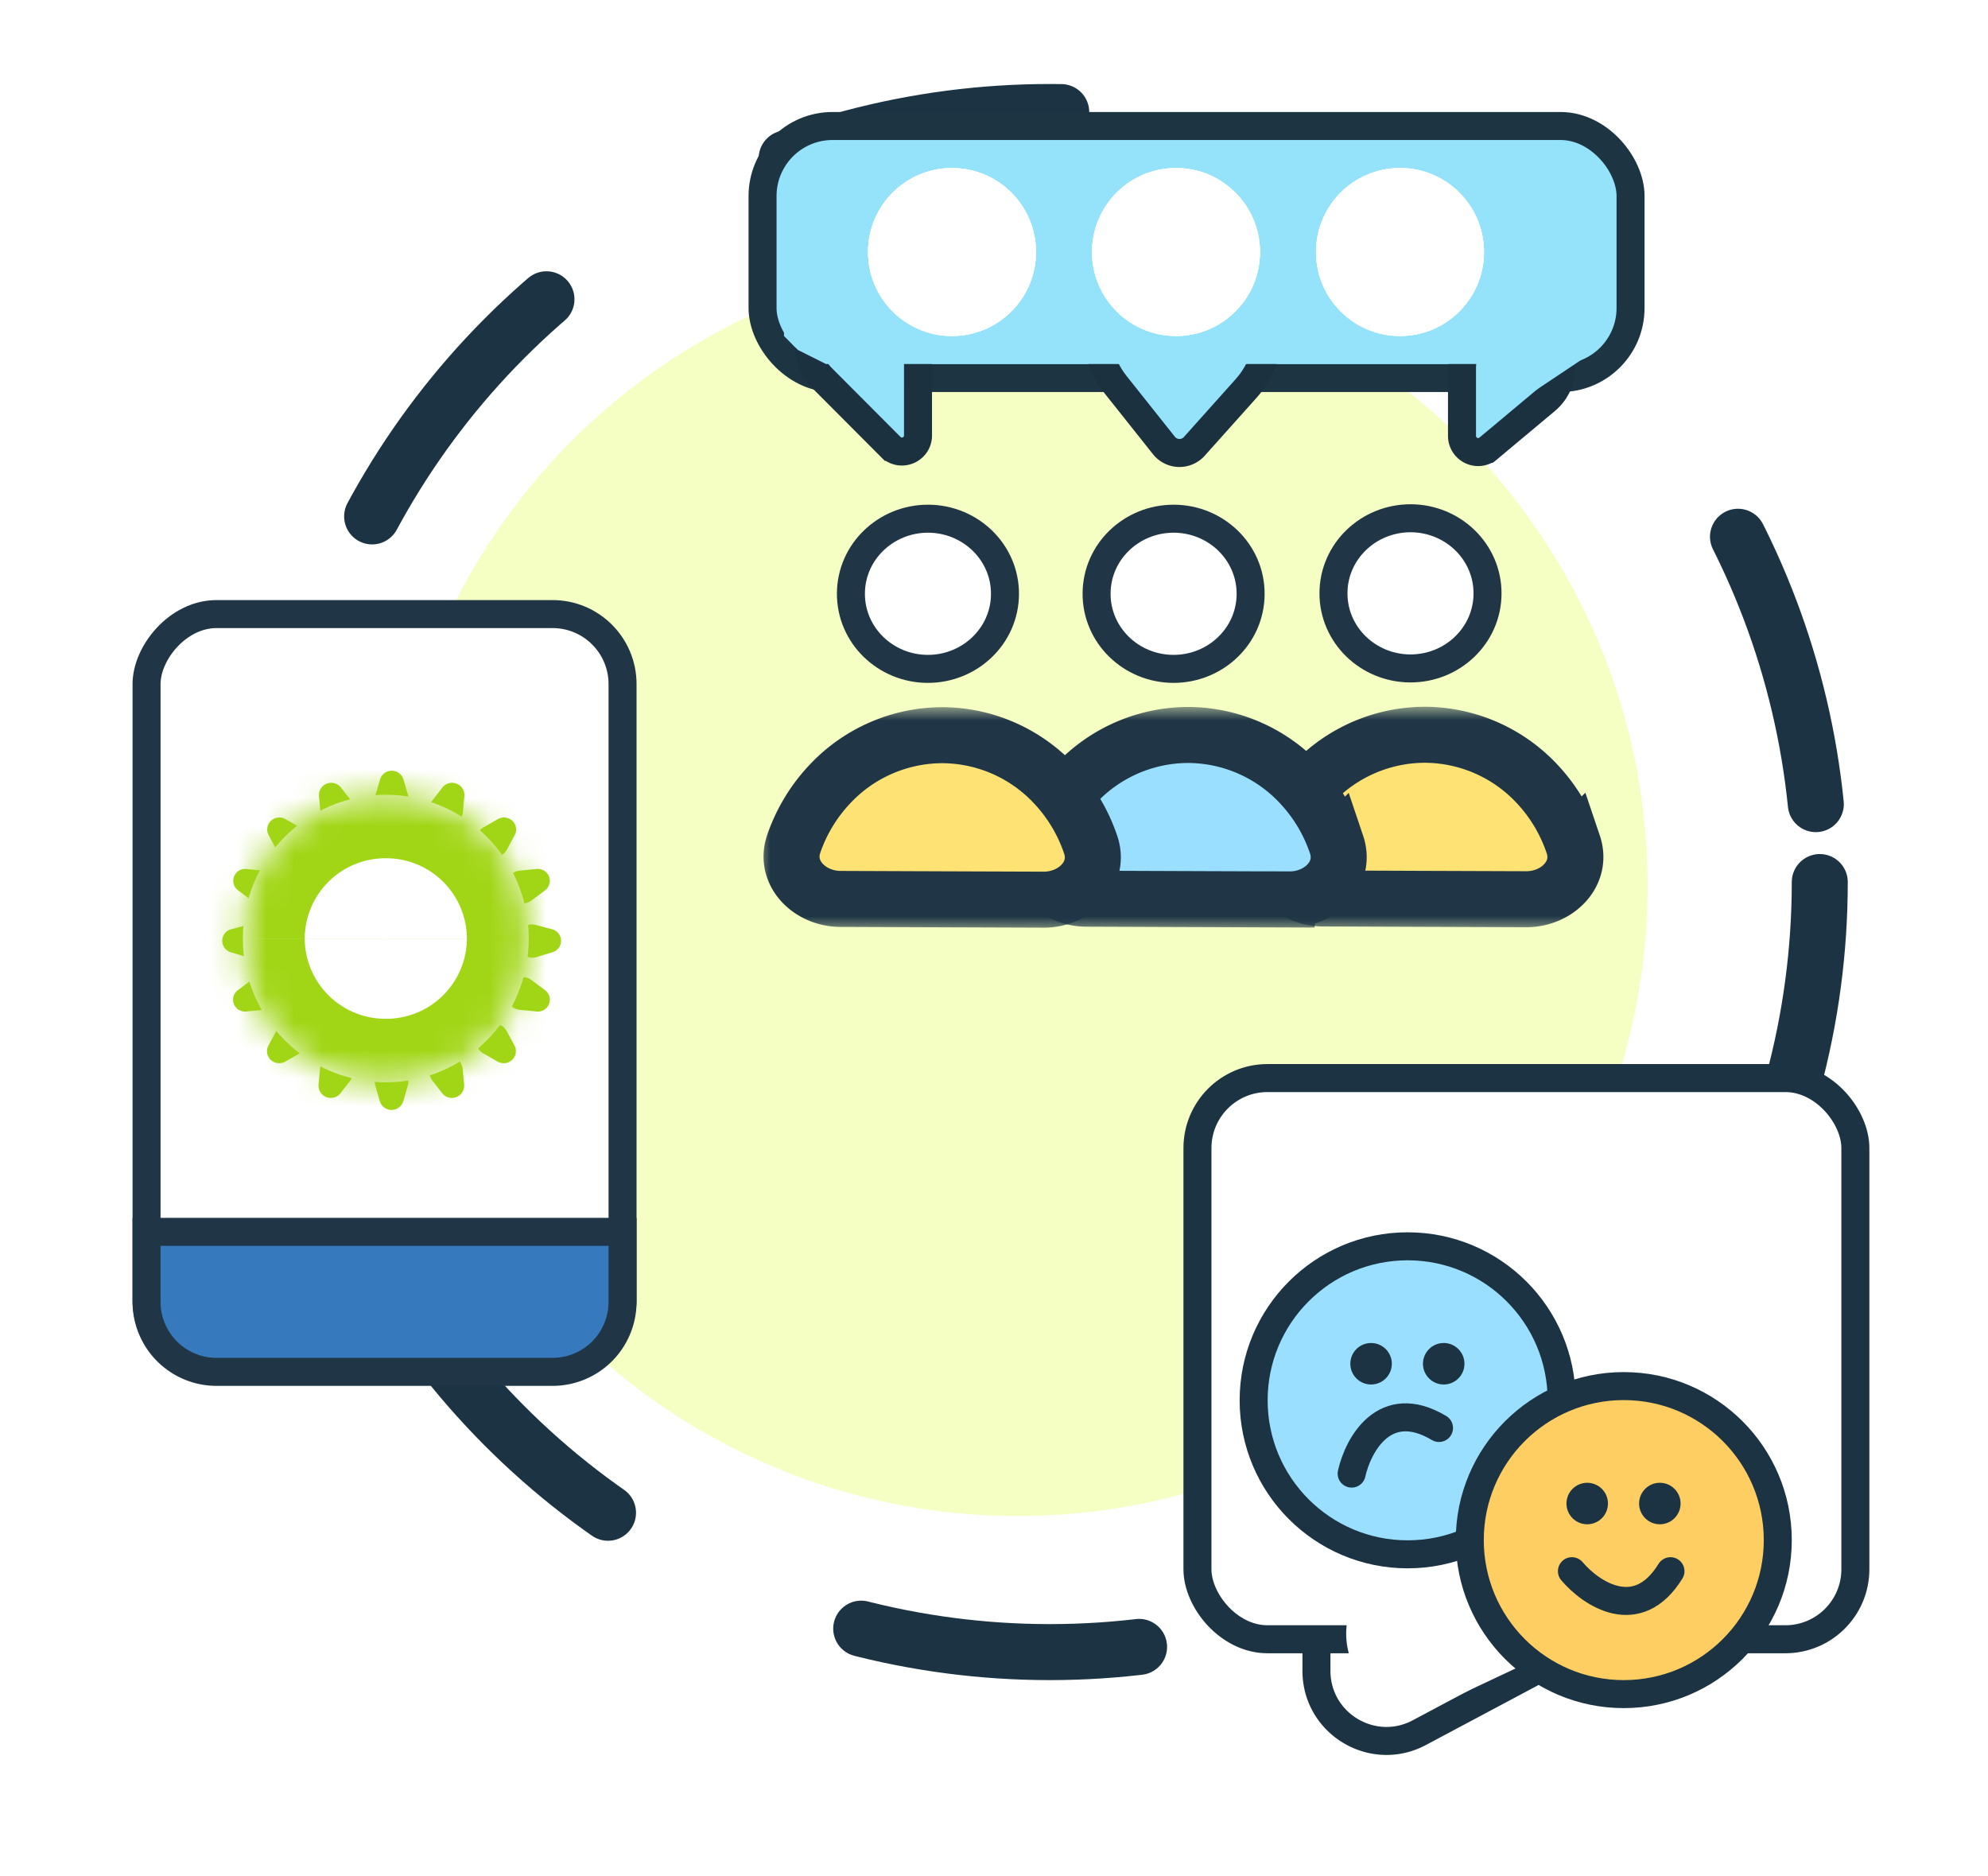 <svg width="71" height="67" fill="none" xmlns="http://www.w3.org/2000/svg"><circle cx="37.492" cy="31.5" r="27.5" stroke="#1C3343" stroke-width="2" stroke-linecap="round" stroke-linejoin="round" stroke-dasharray="10 10"/><circle cx="36.344" cy="31.641" r="22.5" fill="#F5FFC3"/><g filter="url(#a)"><rect x=".5" y="-.5" width="17" height="27" rx="2.5" transform="matrix(-1 0 0 1 22.734 18.43)" fill="#fff" stroke="#203646"/><path d="M21.734 39.992h.5v2.5a2.5 2.5 0 0 1-2.5 2.5h-12a2.5 2.5 0 0 1-2.5-2.5v-2.5h16.5z" fill="#367ABD" stroke="#203646"/><path d="M16.584 24.433a.437.437 0 0 0-.276-.447.442.442 0 0 0-.51.14l-.349.45a.497.497 0 0 0 .211.77l.189.073a.503.503 0 0 0 .683-.42l.052-.566zM18.383 25.823a.425.425 0 0 0-.084-.51.44.44 0 0 0-.52-.06l-.514.295a.492.492 0 0 0-.095.787l.14.133a.508.508 0 0 0 .795-.127l.278-.518zM19.468 27.793a.422.422 0 0 0 .14-.492.427.427 0 0 0-.439-.268l-.612.06a.498.498 0 0 0-.415.678l.068.171a.502.502 0 0 0 .767.22l.491-.369zM19.718 29.185a.427.427 0 0 1 .015.822l-.58.173a.5.5 0 0 1-.644-.47l-.004-.187a.5.5 0 0 1 .627-.493l.586.155zM13.572 23.838a.437.437 0 0 1 .838 0l.162.554a.5.5 0 0 1-.48.64h-.2a.5.5 0 0 1-.48-.64l.16-.554zM11.392 24.433a.437.437 0 0 1 .277-.447.442.442 0 0 1 .509.14l.35.45c.204.263.099.648-.212.77l-.188.073a.502.502 0 0 1-.683-.42l-.053-.566zM9.594 25.823a.424.424 0 0 1 .083-.51.44.44 0 0 1 .52-.06l.514.295c.29.166.337.558.096.787l-.141.133a.508.508 0 0 1-.794-.127l-.278-.518zM8.5 27.793a.422.422 0 0 1-.14-.492.427.427 0 0 1 .44-.268l.611.06c.33.032.537.37.416.678l-.068.171a.502.502 0 0 1-.768.22l-.49-.369zM8.258 29.185a.426.426 0 0 0-.015.822l.581.173a.5.5 0 0 0 .644-.47l.003-.187a.5.5 0 0 0-.626-.493l-.587.155zM16.576 34.73a.437.437 0 0 1-.276.448.442.442 0 0 1-.51-.14l-.349-.45a.498.498 0 0 1 .211-.77l.189-.073a.503.503 0 0 1 .683.42l.052.566zM18.375 33.34c.09.17.056.378-.084.51a.44.44 0 0 1-.52.061l-.514-.294a.492.492 0 0 1-.095-.788l.141-.133a.508.508 0 0 1 .794.127l.278.517zM19.468 31.363c.152.114.21.315.14.492a.426.426 0 0 1-.439.268l-.612-.06a.497.497 0 0 1-.415-.677l.068-.172a.502.502 0 0 1 .767-.219l.491.368zM13.565 35.326a.437.437 0 0 0 .838 0l.16-.554a.5.5 0 0 0-.48-.64h-.199a.5.5 0 0 0-.48.64l.16.554zM11.377 34.73a.437.437 0 0 0 .276.448c.182.071.39.014.51-.14l.349-.45a.498.498 0 0 0-.211-.77l-.189-.073a.503.503 0 0 0-.683.42l-.052.566zM9.586 33.34a.425.425 0 0 0 .084.51.44.44 0 0 0 .52.061l.514-.294a.492.492 0 0 0 .095-.788l-.141-.133a.508.508 0 0 0-.794.127l-.278.517zM8.493 31.363a.422.422 0 0 0-.14.492c.07.177.25.287.439.268l.612-.06a.498.498 0 0 0 .415-.677l-.068-.172a.502.502 0 0 0-.768-.219l-.49.368z" fill="#A1D616"/><mask id="b" fill="#fff"><ellipse cx="5.104" cy="5.134" rx="5.104" ry="5.134" transform="matrix(-1 0 0 1 18.883 24.383)"/></mask><ellipse cx="5.104" cy="5.134" rx="5.104" ry="5.134" transform="matrix(-1 0 0 1 18.883 24.383)" fill="#fff"/><path d="M16.675 29.517a2.881 2.881 0 0 0-2.896-2.867v16C6.498 42.65.675 36.726.675 29.517h16zm-2.896-2.867a2.881 2.881 0 0 0-2.896 2.867h16c0 7.21-5.824 13.133-13.104 13.133v-16zm-2.896 2.867a2.881 2.881 0 0 0 2.896 2.866v-16c7.28 0 13.104 5.924 13.104 13.134h-16zm2.896 2.866a2.881 2.881 0 0 0 2.896-2.867h-16c0-7.21 5.823-13.133 13.104-13.133v16z" fill="#A1D616" mask="url(#b)"/></g><g filter="url(#c)"><path d="M59.27 51.719h-9.754a2.5 2.5 0 0 0-2.5 2.5v1.45c0 1.887 2.01 3.094 3.675 2.207l8.928-4.756a.744.744 0 0 0-.35-1.401z" fill="#fff" stroke="#1C3343"/><rect x="42.766" y="34.5" width="23.497" height="20.041" rx="2.5" fill="#fff" stroke="#1C3343"/><path d="M48.078 54.34a2.598 2.598 0 0 1 2.598-2.598h10.536a.236.236 0 0 1 .101.45l-9.528 4.497c-1.723.814-3.707-.443-3.707-2.349z" fill="#fff"/><g filter="url(#d)"><circle cx="50.273" cy="42.008" r="5.5" fill="#9ADFFF" stroke="#1C3343"/><path d="M48.273 44.625c.23-1.026 1.177-2.787 3.12-1.629" stroke="#1C3343" stroke-linecap="round"/><circle cx="48.967" cy="40.702" r=".741" fill="#1C3343"/><circle cx="51.561" cy="40.702" r=".741" fill="#1C3343"/></g><g filter="url(#e)"><circle cx="57.992" cy="47" r="5.5" fill="#FFCE62" stroke="#1C3343"/><path d="M56.14 48.11c.68.802 2.334 1.925 3.52 0" stroke="#1C3343" stroke-linecap="round"/><circle cx="56.686" cy="45.694" r=".741" fill="#1C3343"/><circle cx="59.28" cy="45.694" r=".741" fill="#1C3343"/></g></g><g filter="url(#f)"><mask id="g" maskUnits="userSpaceOnUse" x="44.246" y="21.215" width="14.031" height="8.051" fill="#000"><path fill="#fff" d="M44.246 21.215h14.031v8.051H44.246z"/><path d="M54.506 28.113c1.104.004 2.035-.912 1.682-1.958a5.898 5.898 0 0 0-1.314-2.185 5.515 5.515 0 0 0-3.973-1.73 5.518 5.518 0 0 0-3.986 1.701 5.899 5.899 0 0 0-1.331 2.175c-.361 1.044.562 1.967 1.667 1.97l3.627.014 3.628.013z"/></mask><path d="M54.506 28.113c1.104.004 2.035-.912 1.682-1.958a5.898 5.898 0 0 0-1.314-2.185 5.515 5.515 0 0 0-3.973-1.73 5.518 5.518 0 0 0-3.986 1.701 5.899 5.899 0 0 0-1.331 2.175c-.361 1.044.562 1.967 1.667 1.97l3.627.014 3.628.013z" fill="#FEE274"/><path d="M54.506 28.113c1.104.004 2.035-.912 1.682-1.958a5.898 5.898 0 0 0-1.314-2.185 5.515 5.515 0 0 0-3.973-1.73 5.518 5.518 0 0 0-3.986 1.701 5.899 5.899 0 0 0-1.331 2.175c-.361 1.044.562 1.967 1.667 1.97l3.627.014 3.628.013z" stroke="#203646" stroke-width="2" mask="url(#g)"/><path d="M50.365 19.871c1.505.006 2.756-1.176 2.761-2.671.006-1.496-1.236-2.686-2.74-2.692-1.505-.005-2.756 1.176-2.762 2.672-.005 1.495 1.237 2.686 2.741 2.691z" fill="#fff" stroke="#203646"/><mask id="h" maskUnits="userSpaceOnUse" x="35.793" y="21.223" width="14.031" height="8.051" fill="#000"><path fill="#fff" d="M35.793 21.223h14.031v8.051H35.793z"/><path d="M46.053 28.12c1.104.005 2.035-.91 1.682-1.957a5.898 5.898 0 0 0-1.315-2.185 5.516 5.516 0 0 0-3.972-1.731 5.518 5.518 0 0 0-3.986 1.702 5.899 5.899 0 0 0-1.331 2.175c-.361 1.044.562 1.967 1.667 1.97l3.627.014 3.628.013z"/></mask><path d="M46.053 28.12c1.104.005 2.035-.91 1.682-1.957a5.898 5.898 0 0 0-1.315-2.185 5.516 5.516 0 0 0-3.972-1.731 5.518 5.518 0 0 0-3.986 1.702 5.899 5.899 0 0 0-1.331 2.175c-.361 1.044.562 1.967 1.667 1.97l3.627.014 3.628.013z" fill="#9ADFFF"/><path d="M46.053 28.12c1.104.005 2.035-.91 1.682-1.957a5.898 5.898 0 0 0-1.315-2.185 5.516 5.516 0 0 0-3.972-1.731 5.518 5.518 0 0 0-3.986 1.702 5.899 5.899 0 0 0-1.331 2.175c-.361 1.044.562 1.967 1.667 1.97l3.627.014 3.628.013z" stroke="#203646" stroke-width="2" mask="url(#h)"/><path d="M41.904 19.887c1.505.005 2.756-1.176 2.761-2.672.006-1.495-1.236-2.686-2.74-2.691-1.505-.006-2.756 1.176-2.761 2.671-.006 1.496 1.236 2.687 2.74 2.692z" fill="#fff" stroke="#203646"/><mask id="i" maskUnits="userSpaceOnUse" x="27.012" y="21.231" width="14.031" height="8.051" fill="#000"><path fill="#fff" d="M27.012 21.231h14.031v8.051H27.012z"/><path d="M37.272 28.129c1.104.004 2.035-.912 1.682-1.959a5.894 5.894 0 0 0-1.315-2.184 5.515 5.515 0 0 0-3.972-1.731 5.518 5.518 0 0 0-3.986 1.702 5.9 5.9 0 0 0-1.332 2.175c-.36 1.044.563 1.966 1.667 1.97l3.628.014 3.628.013z"/></mask><path d="M37.272 28.129c1.104.004 2.035-.912 1.682-1.959a5.894 5.894 0 0 0-1.315-2.184 5.515 5.515 0 0 0-3.972-1.731 5.518 5.518 0 0 0-3.986 1.702 5.9 5.9 0 0 0-1.332 2.175c-.36 1.044.563 1.966 1.667 1.97l3.628.014 3.628.013z" fill="#FEE274"/><path d="M37.272 28.129c1.104.004 2.035-.912 1.682-1.959a5.894 5.894 0 0 0-1.315-2.184 5.515 5.515 0 0 0-3.972-1.731 5.518 5.518 0 0 0-3.986 1.702 5.9 5.9 0 0 0-1.332 2.175c-.36 1.044.563 1.966 1.667 1.97l3.628.014 3.628.013z" stroke="#203646" stroke-width="2" mask="url(#i)"/><path d="M33.13 19.887c1.505.005 2.756-1.176 2.762-2.672.006-1.495-1.236-2.686-2.74-2.691-1.505-.006-2.756 1.176-2.762 2.671-.006 1.496 1.236 2.687 2.74 2.692z" fill="#fff" stroke="#203646"/><rect x="27.234" y=".5" width="31" height="9" rx="2.5" fill="#95E2FB" stroke="#1D3443"/><path d="m42.645 11.95-.009.01-.01.01a.71.71 0 0 1-1.056-.06l-1.718-2.161C38.27 7.758 39.687 4.82 42.23 4.82c2.626 0 4.015 3.107 2.264 5.064l-1.849 2.066zM53.157 12.012l-.01.009-.01.008a.577.577 0 0 1-.923-.462V9.148a1.5 1.5 0 0 1 1.5-1.5h.53c1.402 0 2.038 1.752.962 2.651l-2.049 1.713zM31.81 11.959l.01.01.01.009c.369.331.956.069.956-.427V8.43a1.5 1.5 0 0 0-1.5-1.5h-.877c-1.335 0-2.005 1.613-1.062 2.559l2.462 2.47z" fill="#95E2FB" stroke="#1B3140"/><path d="M57 4H28v4l.5.5 1 .5h25.356v.932L57 8.5V4z" fill="#95E2FB"/><circle cx="34" cy="5" r="3" fill="#fff"/><circle cx="34" cy="5" r="3" fill="#fff"/><circle cx="34" cy="5" r="3" fill="#fff"/><circle cx="42" cy="5" r="3" fill="#fff"/><circle cx="42" cy="5" r="3" fill="#fff"/><circle cx="42" cy="5" r="3" fill="#fff"/><circle cx="50" cy="5" r="3" fill="#fff"/><circle cx="50" cy="5" r="3" fill="#fff"/><circle cx="50" cy="5" r="3" fill="#fff"/></g><defs><filter id="a" x=".734" y="17.43" width="26" height="36.063" filterUnits="userSpaceOnUse" color-interpolation-filters="sRGB"><feFlood flood-opacity="0" result="BackgroundImageFix"/><feColorMatrix in="SourceAlpha" values="0 0 0 0 0 0 0 0 0 0 0 0 0 0 0 0 0 0 127 0" result="hardAlpha"/><feOffset dy="4"/><feGaussianBlur stdDeviation="2"/><feComposite in2="hardAlpha" operator="out"/><feColorMatrix values="0 0 0 0 0 0 0 0 0 0 0 0 0 0 0 0 0 0 0.25 0"/><feBlend in2="BackgroundImageFix" result="effect1_dropShadow_691_431"/><feBlend in="SourceGraphic" in2="effect1_dropShadow_691_431" result="shape"/></filter><filter id="c" x="38.266" y="34" width="32.5" height="32.672" filterUnits="userSpaceOnUse" color-interpolation-filters="sRGB"><feFlood flood-opacity="0" result="BackgroundImageFix"/><feColorMatrix in="SourceAlpha" values="0 0 0 0 0 0 0 0 0 0 0 0 0 0 0 0 0 0 127 0" result="hardAlpha"/><feOffset dy="4"/><feGaussianBlur stdDeviation="2"/><feComposite in2="hardAlpha" operator="out"/><feColorMatrix values="0 0 0 0 0 0 0 0 0 0 0 0 0 0 0 0 0 0 0.25 0"/><feBlend in2="BackgroundImageFix" result="effect1_dropShadow_691_431"/><feBlend in="SourceGraphic" in2="effect1_dropShadow_691_431" result="shape"/></filter><filter id="d" x="40.273" y="36.008" width="20" height="20" filterUnits="userSpaceOnUse" color-interpolation-filters="sRGB"><feFlood flood-opacity="0" result="BackgroundImageFix"/><feColorMatrix in="SourceAlpha" values="0 0 0 0 0 0 0 0 0 0 0 0 0 0 0 0 0 0 127 0" result="hardAlpha"/><feOffset dy="4"/><feGaussianBlur stdDeviation="2"/><feComposite in2="hardAlpha" operator="out"/><feColorMatrix values="0 0 0 0 0 0 0 0 0 0 0 0 0 0 0 0 0 0 0.25 0"/><feBlend in2="BackgroundImageFix" result="effect1_dropShadow_691_431"/><feBlend in="SourceGraphic" in2="effect1_dropShadow_691_431" result="shape"/></filter><filter id="e" x="47.992" y="41" width="20" height="20" filterUnits="userSpaceOnUse" color-interpolation-filters="sRGB"><feFlood flood-opacity="0" result="BackgroundImageFix"/><feColorMatrix in="SourceAlpha" values="0 0 0 0 0 0 0 0 0 0 0 0 0 0 0 0 0 0 127 0" result="hardAlpha"/><feOffset dy="4"/><feGaussianBlur stdDeviation="2"/><feComposite in2="hardAlpha" operator="out"/><feColorMatrix values="0 0 0 0 0 0 0 0 0 0 0 0 0 0 0 0 0 0 0.25 0"/><feBlend in2="BackgroundImageFix" result="effect1_dropShadow_691_431"/><feBlend in="SourceGraphic" in2="effect1_dropShadow_691_431" result="shape"/></filter><filter id="f" x="22.734" y="0" width="40" height="37.125" filterUnits="userSpaceOnUse" color-interpolation-filters="sRGB"><feFlood flood-opacity="0" result="BackgroundImageFix"/><feColorMatrix in="SourceAlpha" values="0 0 0 0 0 0 0 0 0 0 0 0 0 0 0 0 0 0 127 0" result="hardAlpha"/><feOffset dy="4"/><feGaussianBlur stdDeviation="2"/><feComposite in2="hardAlpha" operator="out"/><feColorMatrix values="0 0 0 0 0 0 0 0 0 0 0 0 0 0 0 0 0 0 0.16 0"/><feBlend in2="BackgroundImageFix" result="effect1_dropShadow_691_431"/><feBlend in="SourceGraphic" in2="effect1_dropShadow_691_431" result="shape"/></filter></defs></svg>